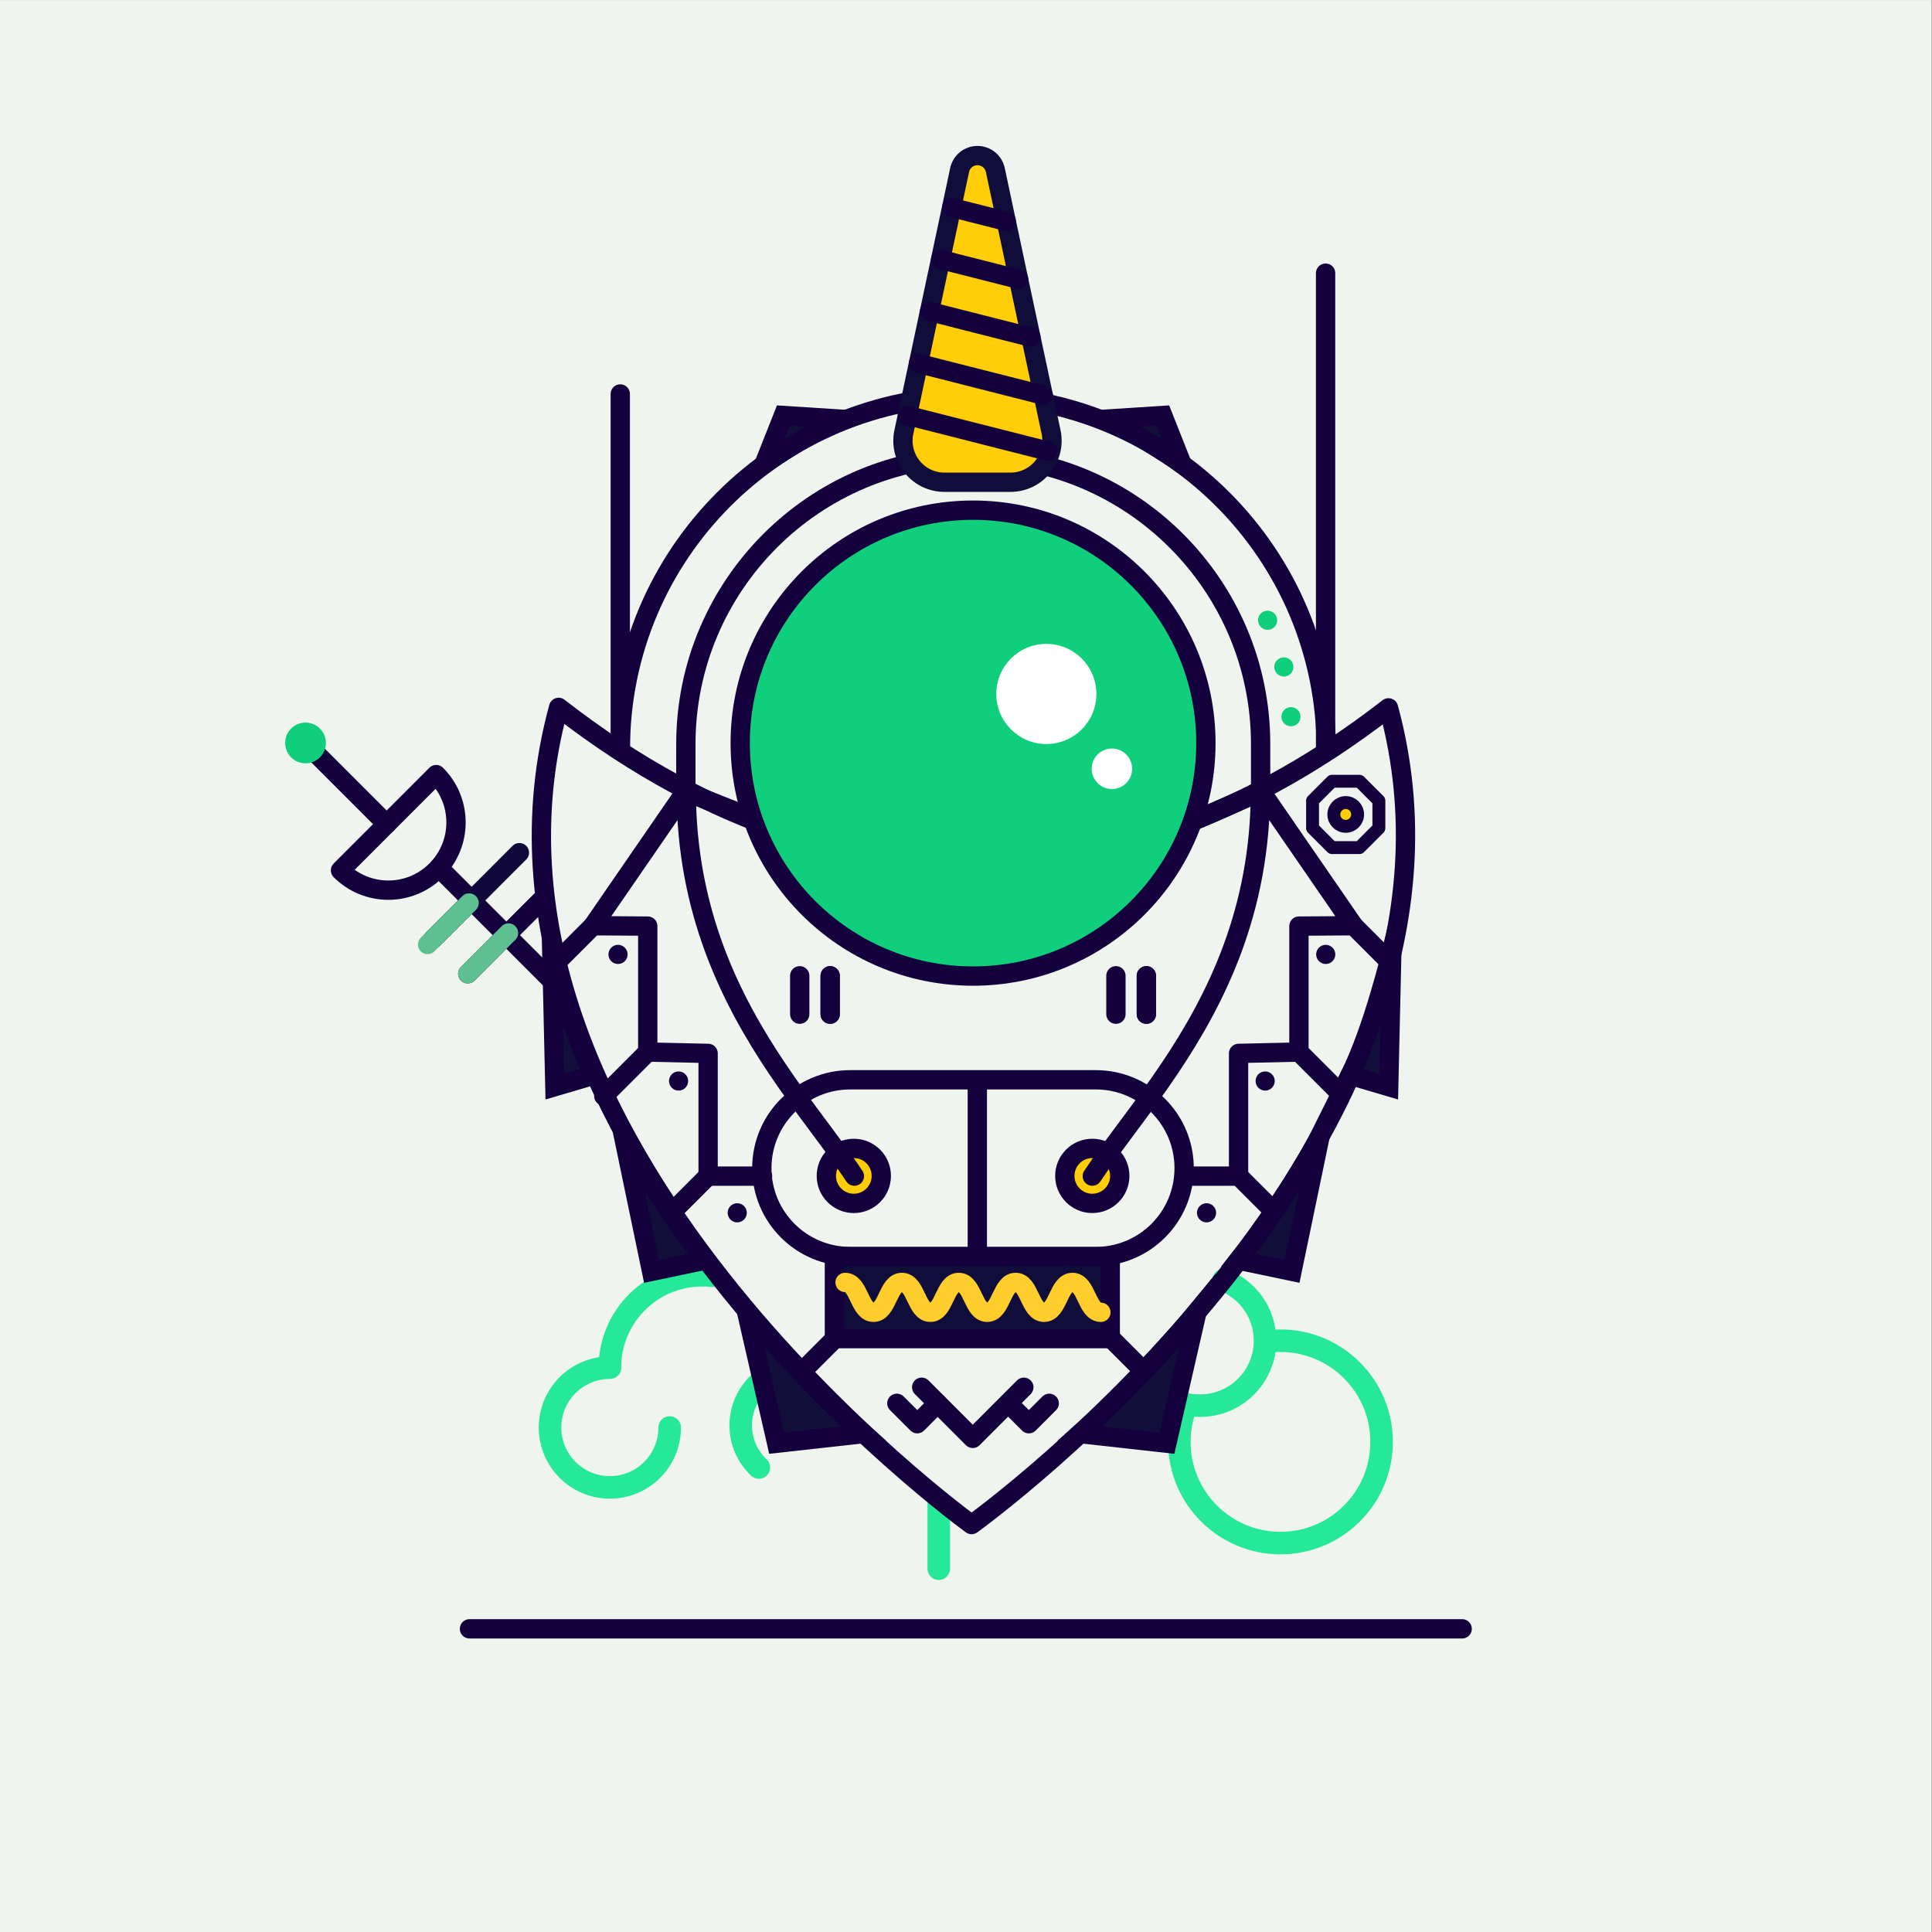 <?xml version="1.0" encoding="UTF-8" standalone="no"?>
<!DOCTYPE svg PUBLIC "-//W3C//DTD SVG 1.1//EN" "http://www.w3.org/Graphics/SVG/1.1/DTD/svg11.dtd">
<svg width="100%" height="100%" viewBox="0 0 1200 1200" version="1.1" xmlns="http://www.w3.org/2000/svg" xmlns:xlink="http://www.w3.org/1999/xlink" xml:space="preserve" xmlns:serif="http://www.serif.com/" style="fill-rule:evenodd;clip-rule:evenodd;stroke-linecap:round;stroke-miterlimit:10;">
    <rect x="0" y="0" width="1200" height="1200" fill="#808080" stroke="none"/>
    <g transform="matrix(1,0,0,1,-2915,-3960)">
        <g id="Bufficorn_Main" transform="matrix(1.587,0,0,1.429,2908.65,3961.43)">
            <rect x="4" y="-1" width="756" height="840" style="fill:none;"/>
            <clipPath id="_clip1">
                <rect x="4" y="-1" width="756" height="840"/>
            </clipPath>
            <g clip-path="url(#_clip1)">
                <g transform="matrix(0.394,0,0,0.806,4,-30.867)">
                    <g id="Background">
                        <rect x="0" y="37.076" width="1920" height="1042.74" style="fill:rgb(239,244,238);"/>
                    </g>
                </g>
                <g id="Smoke" transform="matrix(0.63,0,0,0.7,-1832.45,-2773)">
                    <g transform="matrix(-2,0,0,2,3206.66,4971.39)">
                        <path d="M-308.341,0L0,0" style="fill:none;stroke:rgb(21,0,62);stroke-width:6px;"/>
                    </g>
                    <g transform="matrix(2,0,0,2,3408.69,4751.81)">
                        <path d="M-25.563,0.17C-26.594,0.058 -27.642,0 -28.703,0C-44.555,0 -57.406,12.851 -57.406,28.703" style="fill:rgb(239,244,238);fill-rule:nonzero;stroke:rgb(37,232,153);stroke-width:7px;"/>
                    </g>
                    <g transform="matrix(2,0,0,2,3293.87,4883.57)">
                        <path d="M0,-37.174C-10.265,-37.174 -18.587,-28.852 -18.587,-18.587C-18.587,-8.321 -10.265,0 0,0C10.265,0 18.587,-8.321 18.587,-18.587" style="fill:rgb(239,244,238);fill-rule:nonzero;stroke:rgb(37,232,153);stroke-width:7px;"/>
                    </g>
                    <g transform="matrix(2,0,0,2,3656.32,4887.19)">
                        <path d="M0,-31.87C-2.755,-27.198 -4.336,-21.751 -4.336,-15.935C-4.336,1.414 9.729,15.479 27.078,15.479C44.427,15.479 58.492,1.414 58.492,-15.935C58.492,-33.284 44.427,-47.349 27.078,-47.349C25.912,-47.349 24.761,-47.285 23.628,-47.161" style="fill:rgb(239,244,238);fill-rule:nonzero;stroke:rgb(37,232,153);stroke-width:7px;"/>
                    </g>
                    <g transform="matrix(2,0,0,2,3626.33,4727.03)">
                        <path d="M0,43.382C1.873,49.844 9.897,52.89 17.121,52.89C28.256,52.89 37.283,43.863 37.283,32.728C37.283,24.158 31.935,16.837 24.395,13.918" style="fill:rgb(239,244,238);fill-rule:nonzero;stroke:rgb(37,232,153);stroke-width:7px;"/>
                    </g>
                    <g transform="matrix(2,0,0,2,3435.64,4857.63)">
                        <path d="M-16.626,-23.679C-19.859,-22.879 -22.906,-21.17 -25.359,-18.566C-32.152,-11.354 -31.812,0 -24.599,6.793" style="fill:rgb(239,244,238);fill-rule:nonzero;stroke:rgb(37,232,153);stroke-width:7px;"/>
                    </g>
                    <g transform="matrix(0,-2,-2,0,3529.6,4902.63)">
                        <path d="M-15.707,15.707L5.207,15.707" style="fill:rgb(239,244,238);fill-rule:nonzero;stroke:rgb(37,232,153);stroke-width:7px;"/>
                    </g>
                    <g transform="matrix(2,0,0,2,3206.66,4971.39)">
                        <path d="M0,0L308.341,0L0,0Z" style="fill:rgb(21,0,62);fill-rule:nonzero;"/>
                    </g>
                </g>
                <g id="Artwork" transform="matrix(0.63,0,0,0.7,59.44,60.6)">
                    <g transform="matrix(0.713,0,0,0.713,338.079,214.032)">
                        <path d="M0,265.905L0,224.507C0,86.215 112.108,-25.893 250.4,-25.893C388.692,-25.893 500.801,86.215 500.801,224.507L500.801,265.905L441.512,291.798L58.291,288.941L0,265.905Z" style="fill:none;stroke:rgb(21,0,62);stroke-width:16.82px;stroke-linecap:butt;stroke-linejoin:round;"/>
                    </g>
                    <g transform="matrix(0.713,0,0,0.713,755.396,417.708)">
                        <path d="M0,0.001C0,5.721 -4.638,10.358 -10.358,10.358C-16.079,10.358 -20.716,5.721 -20.716,0.001C-20.716,-5.72 -16.079,-10.357 -10.358,-10.357C-4.638,-10.357 0,-5.72 0,0.001" style="fill:rgb(255,206,8);fill-rule:nonzero;"/>
                    </g>
                    <g transform="matrix(0,-0.713,-0.713,0,748.016,410.328)">
                        <ellipse cx="-10.358" cy="0.001" rx="10.358" ry="10.358" style="fill:none;stroke:rgb(21,0,62);stroke-width:11.23px;stroke-linecap:butt;stroke-linejoin:round;"/>
                    </g>
                    <g transform="matrix(0.713,0,0,0.713,756.543,438.295)">
                        <path d="M0,-57.783L-23.935,-57.783L-40.859,-40.859L-40.859,-16.925L-23.935,0L0,0L16.924,-16.925L16.924,-40.859L0,-57.783Z" style="fill:none;stroke:rgb(21,0,62);stroke-width:11.23px;stroke-linecap:butt;stroke-linejoin:round;"/>
                    </g>
                    <g transform="matrix(0.713,0.002,0.002,-0.713,515.008,858.633)">
                        <path d="M0.8,-0.002C0.8,-0.002 -463.208,333.061 -360.999,710.617C-222.795,603.714 -95.866,575.742 0.8,575.959C97.466,576.177 224.342,604.72 362.065,712.244C465.971,335.151 0.8,-0.002 0.8,-0.002Z" style="fill:none;stroke:rgb(21,0,62);stroke-width:16.82px;stroke-linecap:butt;stroke-linejoin:round;"/>
                    </g>
                    <g transform="matrix(0.713,0,0,0.713,592.763,582.481)">
                        <path d="M0,153.904L-214.051,153.904C-256.55,153.904 -291.003,119.451 -291.003,76.952C-291.003,34.452 -256.55,0 -214.051,0L0,0C42.499,0 76.952,34.452 76.952,76.952C76.952,119.451 42.499,153.904 0,153.904Z" style="fill:none;stroke:rgb(21,0,62);stroke-width:16.82px;stroke-linecap:butt;stroke-linejoin:round;"/>
                    </g>
                    <g transform="matrix(-0.713,0,0,0.713,1228.95,406.412)">
                        <rect x="879.683" y="401.001" width="240.337" height="71.348" style="fill:rgb(17,13,59);stroke:rgb(21,0,62);stroke-width:16.82px;stroke-linecap:butt;stroke-linejoin:round;"/>
                    </g>
                    <g transform="matrix(0.713,0,0,0.713,595.914,708.302)">
                        <path d="M0,26C-12.38,26 -12.38,0 -24.76,0C-37.142,0 -37.142,26 -49.523,26C-61.905,26 -61.905,0 -74.287,0C-86.669,0 -86.669,26 -99.053,26C-111.436,26 -111.436,0 -123.82,0C-136.203,0 -136.203,26 -148.586,26C-160.97,26 -160.97,0 -173.354,0C-185.739,0 -185.739,26 -198.125,26C-210.51,26 -210.51,0 -222.896,0" style="fill:none;stroke:rgb(255,205,44);stroke-width:16.82px;stroke-linejoin:round;"/>
                    </g>
                    <g transform="matrix(0,0.713,0.713,0,883.221,229.325)">
                        <path d="M-207.175,-207.175L207.175,-207.175" style="fill:none;stroke:rgb(21,0,62);stroke-width:16.82px;stroke-linejoin:round;"/>
                    </g>
                    <g transform="matrix(0,-0.713,-0.713,0,407.529,266.824)">
                        <path d="M-154.548,154.548L154.548,154.548" style="fill:none;stroke:rgb(21,0,62);stroke-width:16.82px;stroke-linejoin:round;"/>
                    </g>
                    <g transform="matrix(0,-0.713,-0.713,0,572.633,638.675)">
                        <path d="M-75.018,75.018L75.018,75.018" style="fill:none;stroke:rgb(21,0,62);stroke-width:16.82px;stroke-linecap:butt;stroke-linejoin:round;"/>
                    </g>
                    <g transform="matrix(0.713,0,0,0.713,297.405,157.851)">
                        <path d="M0,307.482C0,137.664 137.664,0 307.482,0C477.299,0 614.964,137.664 614.964,307.482" style="fill:none;stroke:rgb(21,0,62);stroke-width:16.82px;stroke-linecap:butt;stroke-linejoin:round;"/>
                    </g>
                    <g transform="matrix(0.713,0,0,0.713,425.364,642.142)">
                        <path d="M0,0.001C0,13.224 10.72,23.943 23.943,23.943C37.167,23.943 47.887,13.224 47.887,0.001C47.887,-13.223 37.167,-23.942 23.943,-23.942C10.72,-23.942 0,-13.223 0,0.001" style="fill:rgb(255,206,8);fill-rule:nonzero;"/>
                    </g>
                    <g transform="matrix(0,0.713,0.713,0,442.424,625.082)">
                        <ellipse cx="23.943" cy="0" rx="23.943" ry="23.943" style="fill:none;stroke:rgb(21,0,62);stroke-width:16.82px;stroke-linecap:butt;"/>
                    </g>
                    <g transform="matrix(0.713,0,0,0.713,573.518,642.142)">
                        <path d="M0,0.001C0,13.224 10.72,23.943 23.943,23.943C37.167,23.943 47.886,13.224 47.886,0.001C47.886,-13.223 37.167,-23.942 23.943,-23.942C10.72,-23.942 0,-13.223 0,0.001" style="fill:rgb(255,206,8);fill-rule:nonzero;"/>
                    </g>
                    <g transform="matrix(0,0.713,0.713,0,590.578,625.082)">
                        <ellipse cx="23.943" cy="0" rx="23.942" ry="23.943" style="fill:none;stroke:rgb(21,0,62);stroke-width:16.82px;stroke-linecap:butt;"/>
                    </g>
                    <g transform="matrix(-0.504,-0.504,-0.504,0.504,219.718,436.227)">
                        <path d="M-118.796,49.207L20.382,49.207" style="fill:none;stroke:rgb(21,0,62);stroke-width:16.82px;"/>
                    </g>
                    <g transform="matrix(0.504,-0.504,-0.504,-0.504,226.05,526.363)">
                        <path d="M-13.634,32.915L79.464,32.915" style="fill:none;stroke:rgb(21,0,62);stroke-width:16.82px;"/>
                    </g>
                    <g transform="matrix(0.504,-0.504,-0.504,-0.504,215.251,521.89)">
                        <path d="M-7.356,17.759L42.874,17.76" style="fill:none;stroke:rgb(94,192,144);stroke-width:16.82px;"/>
                    </g>
                    <g transform="matrix(0.504,-0.504,-0.504,-0.504,207.854,506.199)">
                        <path d="M-15.587,37.63L90.845,37.63" style="fill:none;stroke:rgb(16,7,58);stroke-width:16.82px;"/>
                    </g>
                    <g transform="matrix(0.504,-0.504,-0.504,-0.504,190.528,503.818)">
                        <path d="M-7.489,18.08L43.649,18.08" style="fill:none;stroke:rgb(94,192,144);stroke-width:16.82px;"/>
                    </g>
                    <g transform="matrix(0.713,0,0,0.713,182.976,468.837)">
                        <path d="M0,-106.41C23.025,-83.384 23.025,-46.052 0,-23.025C-23.026,0 -60.358,0 -83.384,-23.025L0,-106.41Z" style="fill:none;stroke:rgb(21,0,62);stroke-width:16.82px;stroke-linejoin:round;"/>
                    </g>
                    <g transform="matrix(-0.504,-0.504,-0.504,0.504,127.021,362.892)">
                        <path d="M-85.42,35.383L14.656,35.383" style="fill:none;stroke:rgb(21,0,62);stroke-width:16.82px;stroke-linejoin:round;"/>
                    </g>
                    <g transform="matrix(0.713,0,0,0.713,101.809,385.973)">
                        <circle cx="0" cy="-17.735" r="17.736" style="fill:rgb(15,206,124);"/>
                    </g>
                    <g transform="matrix(0,0.713,0.713,0,636.089,529.812)">
                        <path d="M-16.726,-16.726L16.726,-16.726" style="fill:none;stroke:rgb(21,0,62);stroke-width:16.82px;stroke-linejoin:round;"/>
                    </g>
                    <g transform="matrix(0,0.713,0.713,0,617.181,529.812)">
                        <path d="M-16.726,-16.726L16.726,-16.726" style="fill:none;stroke:rgb(21,0,62);stroke-width:16.82px;stroke-linejoin:round;"/>
                    </g>
                    <g transform="matrix(0,0.713,0.713,0,636.089,529.812)">
                        <path d="M-16.726,-16.726L16.726,-16.726" style="fill:none;stroke:rgb(21,0,62);stroke-width:16.82px;stroke-linejoin:round;"/>
                    </g>
                    <g transform="matrix(0,0.713,0.713,0,439.659,529.812)">
                        <path d="M-16.726,-16.726L16.726,-16.726" style="fill:none;stroke:rgb(21,0,62);stroke-width:16.82px;stroke-linejoin:round;"/>
                    </g>
                    <g transform="matrix(0,0.713,0.713,0,420.751,529.812)">
                        <path d="M-16.726,-16.726L16.726,-16.726" style="fill:none;stroke:rgb(21,0,62);stroke-width:16.82px;stroke-linejoin:round;"/>
                    </g>
                    <g transform="matrix(0,0.713,0.713,0,439.659,529.812)">
                        <path d="M-16.726,-16.726L16.726,-16.726" style="fill:none;stroke:rgb(21,0,62);stroke-width:16.82px;stroke-linejoin:round;"/>
                    </g>
                    <g transform="matrix(0.713,0,0,0.713,590.578,402.783)">
                        <path d="M0,335.92C17.903,308.873 42.98,278.492 67.334,242.223C107.922,181.774 146.5,104.972 146.5,0L227.718,117.852L180.037,118.187L180.037,227.865L127.438,229.046L127.438,335.92L80.017,335.92" style="fill:none;stroke:rgb(21,0,62);stroke-width:16.82px;stroke-linejoin:round;"/>
                    </g>
                    <g transform="matrix(0.713,0,0,0.713,442.777,402.783)">
                        <path d="M0,335.92C-17.903,308.873 -42.98,278.492 -67.333,242.223C-107.922,181.774 -146.5,104.972 -146.5,0L-227.718,117.852L-180.036,118.187L-180.036,227.865L-127.438,229.046L-127.438,335.92L-80.017,335.92" style="fill:none;stroke:rgb(21,0,62);stroke-width:16.82px;stroke-linejoin:round;"/>
                    </g>
                    <g transform="matrix(0.713,0,0,0.713,582.972,732.43)">
                        <path d="M0,97.812L75.655,106.213L101.934,-8.401C101.934,-8.401 55.091,48.72 0,97.812Z" style="fill:rgb(18,16,59);fill-rule:nonzero;stroke:rgb(21,0,62);stroke-width:16.82px;stroke-linecap:butt;"/>
                    </g>
                    <g transform="matrix(0.713,0,0,0.713,681.384,623.828)">
                        <path d="M0,99.071L46.632,108.85L71.315,-9.779C71.315,-9.779 45.895,41.258 0,99.071Z" style="fill:rgb(18,16,59);fill-rule:nonzero;stroke:rgb(21,0,62);stroke-width:16.82px;stroke-linecap:butt;"/>
                    </g>
                    <g transform="matrix(0.713,0,0,0.713,750.738,509.574)">
                        <path d="M0,98.313L33.623,108.215L36.342,-9.902C36.342,-9.902 19.545,59.42 0,98.313Z" style="fill:rgb(18,16,59);fill-rule:nonzero;stroke:rgb(21,0,62);stroke-width:16.82px;stroke-linecap:butt;"/>
                    </g>
                    <g transform="matrix(0.713,0,0,0.713,448.442,732.43)">
                        <path d="M0,97.812L-75.655,106.213L-101.934,-8.401C-101.934,-8.401 -55.09,48.72 0,97.812Z" style="fill:rgb(18,16,59);fill-rule:nonzero;stroke:rgb(21,0,62);stroke-width:16.82px;stroke-linecap:butt;"/>
                    </g>
                    <g transform="matrix(0.713,0,0,0.713,350.03,623.828)">
                        <path d="M0,99.071L-46.632,108.85L-71.315,-9.779C-71.315,-9.779 -45.895,41.258 0,99.071Z" style="fill:rgb(18,16,59);fill-rule:nonzero;stroke:rgb(21,0,62);stroke-width:16.82px;stroke-linecap:butt;"/>
                    </g>
                    <g transform="matrix(0.713,0,0,0.713,280.676,509.574)">
                        <path d="M0,98.313L-33.623,108.215L-36.342,-9.902C-36.342,-9.902 -19.544,59.42 0,98.313Z" style="fill:rgb(18,16,59);fill-rule:nonzero;stroke:rgb(21,0,62);stroke-width:16.82px;stroke-linecap:butt;"/>
                    </g>
                    <g transform="matrix(0.713,0,0,0.713,433.083,197.93)">
                        <path d="M0,-36.102L-48.295,-39.203L-65.07,3.101C-65.07,3.101 -35.167,-17.982 0,-36.102Z" style="fill:rgb(18,16,59);fill-rule:nonzero;stroke:rgb(21,0,62);stroke-width:16.82px;stroke-linecap:butt;"/>
                    </g>
                    <g transform="matrix(0.713,0,0,0.713,599.921,197.93)">
                        <path d="M0,-36.102L48.295,-39.203L65.07,3.101C65.07,3.101 35.167,-17.982 0,-36.102Z" style="fill:rgb(18,16,59);fill-rule:nonzero;stroke:rgb(21,0,62);stroke-width:16.82px;stroke-linecap:butt;"/>
                    </g>
                    <g transform="matrix(0.962,0,0,0.962,-6724.37,-4115.61)">
                        <g transform="matrix(0.463,0,0,0.463,7482.08,4318.92)">
                            <path d="M0,318.062L78.032,-48.51C80.535,-60.269 90.92,-68.676 102.943,-68.676C114.965,-68.676 125.351,-60.269 127.854,-48.51L205.885,318.062C212.6,353.74 185.233,386.738 148.929,386.738L56.957,386.738C20.652,386.738 -6.714,353.74 0,318.062Z" style="fill:rgb(255,206,8);fill-rule:nonzero;stroke:rgb(17,13,59);stroke-width:26.89px;stroke-linecap:butt;stroke-linejoin:round;"/>
                        </g>
                        <g transform="matrix(-0.449,-0.114,-0.114,0.449,7488.72,4444.09)">
                            <path d="M-198.843,24.768L3.085,24.768" style="fill:none;stroke:rgb(21,0,62);stroke-width:26.89px;stroke-linecap:butt;stroke-linejoin:round;"/>
                        </g>
                        <g transform="matrix(-0.449,-0.114,-0.114,0.449,7495.4,4411.73)">
                            <path d="M-176.643,22.003L2.741,22.003" style="fill:none;stroke:rgb(21,0,62);stroke-width:26.89px;stroke-linecap:butt;stroke-linejoin:round;"/>
                        </g>
                        <g transform="matrix(-0.449,-0.114,-0.114,0.449,7501.84,4379.97)">
                            <path d="M-143.542,17.88L2.227,17.88" style="fill:none;stroke:rgb(21,0,62);stroke-width:26.89px;stroke-linecap:butt;stroke-linejoin:round;"/>
                        </g>
                        <g transform="matrix(-0.449,-0.114,-0.114,0.449,7508.29,4348.2)">
                            <path d="M-110.441,13.757L1.714,13.756" style="fill:none;stroke:rgb(21,0,62);stroke-width:26.89px;stroke-linecap:butt;stroke-linejoin:round;"/>
                        </g>
                        <g transform="matrix(-0.449,-0.114,-0.114,0.449,7514.73,4316.43)">
                            <path d="M-77.339,9.634L1.2,9.634" style="fill:none;stroke:rgb(21,0,62);stroke-width:26.89px;stroke-linecap:butt;stroke-linejoin:round;"/>
                        </g>
                    </g>
                    <g transform="matrix(-0.504,0.504,0.504,0.504,267.535,518.098)">
                        <path d="M-43.982,-18.218L7.546,-18.218" style="fill:none;stroke:rgb(21,0,62);stroke-width:16.82px;stroke-linecap:butt;stroke-linejoin:round;"/>
                    </g>
                    <g transform="matrix(-0.504,0.504,0.504,0.504,300.794,598.218)">
                        <path d="M-46.41,-19.223L7.963,-19.223" style="fill:none;stroke:rgb(21,0,62);stroke-width:16.82px;stroke-linecap:butt;stroke-linejoin:round;"/>
                    </g>
                    <g transform="matrix(-0.504,0.504,0.504,0.504,340.67,669.426)">
                        <path d="M-38.289,-15.86L6.569,-15.86" style="fill:none;stroke:rgb(21,0,62);stroke-width:16.82px;stroke-linecap:butt;stroke-linejoin:round;"/>
                    </g>
                    <g transform="matrix(0.504,0.504,0.504,-0.504,691.655,637.888)">
                        <path d="M-5.971,-14.415L34.802,-14.415" style="fill:none;stroke:rgb(21,0,62);stroke-width:16.82px;stroke-linecap:butt;stroke-linejoin:round;"/>
                    </g>
                    <g transform="matrix(0.504,0.504,0.504,-0.504,731.979,559.716)">
                        <path d="M-7.624,-18.406L44.437,-18.406" style="fill:none;stroke:rgb(21,0,62);stroke-width:16.82px;stroke-linecap:butt;stroke-linejoin:round;"/>
                    </g>
                    <g transform="matrix(0.504,0.504,0.504,-0.504,762.728,482.663)">
                        <path d="M-5.748,-13.878L33.503,-13.878" style="fill:none;stroke:rgb(21,0,62);stroke-width:16.82px;stroke-linecap:butt;stroke-linejoin:round;"/>
                    </g>
                    <g transform="matrix(0.504,0.504,0.504,-0.504,612.362,738.745)">
                        <path d="M-5.949,-14.362L34.674,-14.362" style="fill:none;stroke:rgb(21,0,62);stroke-width:16.82px;stroke-linecap:butt;stroke-linejoin:round;"/>
                    </g>
                    <g transform="matrix(-0.504,0.504,0.504,0.504,420.39,768.3)">
                        <path d="M-35.528,-14.716L6.096,-14.716" style="fill:none;stroke:rgb(21,0,62);stroke-width:16.82px;stroke-linecap:butt;stroke-linejoin:round;"/>
                    </g>
                    <g transform="matrix(0.713,0,0,0.713,661.06,373.335)">
                        <path d="M0,0.001C0,112.045 -90.83,202.875 -202.874,202.875C-314.918,202.875 -405.749,112.045 -405.749,0.001C-405.749,-112.043 -314.918,-202.874 -202.874,-202.874C-90.83,-202.874 0,-112.043 0,0.001" style="fill:rgb(15,206,124);fill-rule:nonzero;"/>
                    </g>
                    <g transform="matrix(0,-0.713,-0.713,0,516.502,228.777)">
                        <path d="M-202.875,-202.874C-314.919,-202.874 -405.749,-112.044 -405.749,0C-405.749,112.044 -314.919,202.875 -202.875,202.875C-90.831,202.875 0,112.044 0,0C0,-112.044 -90.831,-202.874 -202.875,-202.874Z" style="fill:none;stroke:rgb(21,0,62);stroke-width:16.82px;stroke-linecap:butt;"/>
                    </g>
                    <g transform="matrix(0.713,0,0,0.713,593.125,342.898)">
                        <path d="M0,0C0,24.086 -19.525,43.611 -43.611,43.611C-67.697,43.611 -87.223,24.086 -87.223,0C-87.223,-24.086 -67.697,-43.611 -43.611,-43.611C-19.525,-43.611 0,-24.086 0,0" style="fill:white;fill-rule:nonzero;"/>
                    </g>
                    <g transform="matrix(0.713,0,0,0.713,615.329,389.356)">
                        <path d="M0,0C0,9.738 -7.895,17.633 -17.633,17.633C-27.372,17.633 -35.266,9.738 -35.266,0C-35.266,-9.738 -27.372,-17.633 -17.633,-17.633C-7.895,-17.633 0,-9.738 0,0" style="fill:white;fill-rule:nonzero;"/>
                    </g>
                    <g transform="matrix(0.713,0,0,0.713,548.048,805.125)">
                        <path d="M0,-44.507L-44.507,0L-89.014,-44.507" style="fill:none;stroke:rgb(21,0,62);stroke-width:16.82px;stroke-linecap:butt;stroke-linejoin:round;"/>
                    </g>
                    <g transform="matrix(0.713,0,0,0.713,563.821,796.033)">
                        <path d="M0,-17.762L-17.761,0L-35.522,-17.762" style="fill:none;stroke:rgb(21,0,62);stroke-width:16.82px;stroke-linecap:butt;stroke-linejoin:round;"/>
                    </g>
                    <g transform="matrix(0.713,0,0,0.713,494.493,796.033)">
                        <path d="M0,-17.762L-17.761,0L-35.522,-17.762" style="fill:none;stroke:rgb(21,0,62);stroke-width:16.82px;stroke-linecap:butt;stroke-linejoin:round;"/>
                    </g>
                    <g transform="matrix(0.713,0,0,0.713,719.943,357.02)">
                        <path d="M0,0C0,-4.608 -3.735,-8.344 -8.344,-8.344C-12.952,-8.344 -16.687,-4.608 -16.687,0C-16.687,4.608 -12.952,8.344 -8.344,8.344C-3.735,8.344 0,4.608 0,0" style="fill:rgb(15,206,124);fill-rule:nonzero;"/>
                    </g>
                    <g transform="matrix(0.713,0,0,0.713,703.915,583.239)">
                        <path d="M0,0C0,-4.607 -3.735,-8.344 -8.343,-8.344C-12.952,-8.344 -16.687,-4.607 -16.687,0C-16.687,4.608 -12.952,8.344 -8.343,8.344C-3.735,8.344 0,4.608 0,0" style="fill:rgb(21,0,62);fill-rule:nonzero;"/>
                    </g>
                    <g transform="matrix(0.713,0,0,0.713,667.496,665.07)">
                        <path d="M0,0C0,-4.608 -3.735,-8.344 -8.344,-8.344C-12.952,-8.344 -16.687,-4.608 -16.687,0C-16.687,4.608 -12.952,8.344 -8.344,8.344C-3.735,8.344 0,4.608 0,0" style="fill:rgb(21,0,62);fill-rule:nonzero;"/>
                    </g>
                    <g transform="matrix(0.713,0,0,0.713,741.543,504.624)">
                        <path d="M0,0C0,-4.607 -3.736,-8.344 -8.344,-8.344C-12.952,-8.344 -16.687,-4.607 -16.687,0C-16.687,4.608 -12.952,8.344 -8.344,8.344C-3.736,8.344 0,4.608 0,0" style="fill:rgb(21,0,62);fill-rule:nonzero;"/>
                    </g>
                    <g transform="matrix(0.713,0,0,0.713,327.621,583.239)">
                        <path d="M0,0C0,-4.607 3.735,-8.344 8.343,-8.344C12.952,-8.344 16.687,-4.607 16.687,0C16.687,4.608 12.952,8.344 8.343,8.344C3.735,8.344 0,4.608 0,0" style="fill:rgb(21,0,62);fill-rule:nonzero;"/>
                    </g>
                    <g transform="matrix(0.713,0,0,0.713,364.041,665.07)">
                        <path d="M0,0C0,-4.608 3.735,-8.344 8.344,-8.344C12.952,-8.344 16.687,-4.608 16.687,0C16.687,4.608 12.952,8.344 8.344,8.344C3.735,8.344 0,4.608 0,0" style="fill:rgb(21,0,62);fill-rule:nonzero;"/>
                    </g>
                    <g transform="matrix(0.713,0,0,0.713,289.993,504.624)">
                        <path d="M0,0C0,-4.607 3.736,-8.344 8.344,-8.344C12.952,-8.344 16.687,-4.607 16.687,0C16.687,4.608 12.952,8.344 8.344,8.344C3.736,8.344 0,4.608 0,0" style="fill:rgb(21,0,62);fill-rule:nonzero;"/>
                    </g>
                    <g transform="matrix(0.713,0,0,0.713,715.531,326.137)">
                        <path d="M0,0C0,-4.608 -3.735,-8.344 -8.344,-8.344C-12.952,-8.344 -16.687,-4.608 -16.687,0C-16.687,4.608 -12.952,8.344 -8.344,8.344C-3.735,8.344 0,4.608 0,0" style="fill:rgb(15,206,124);fill-rule:nonzero;"/>
                    </g>
                    <g transform="matrix(0.713,0,0,0.713,705.447,297.146)">
                        <path d="M0,0C0,-4.608 -3.735,-8.344 -8.343,-8.344C-12.951,-8.344 -16.687,-4.608 -16.687,0C-16.687,4.608 -12.951,8.344 -8.343,8.344C-3.735,8.344 0,4.608 0,0" style="fill:rgb(15,206,124);fill-rule:nonzero;"/>
                    </g>
                </g>
            </g>
        </g>
    </g>
</svg>
